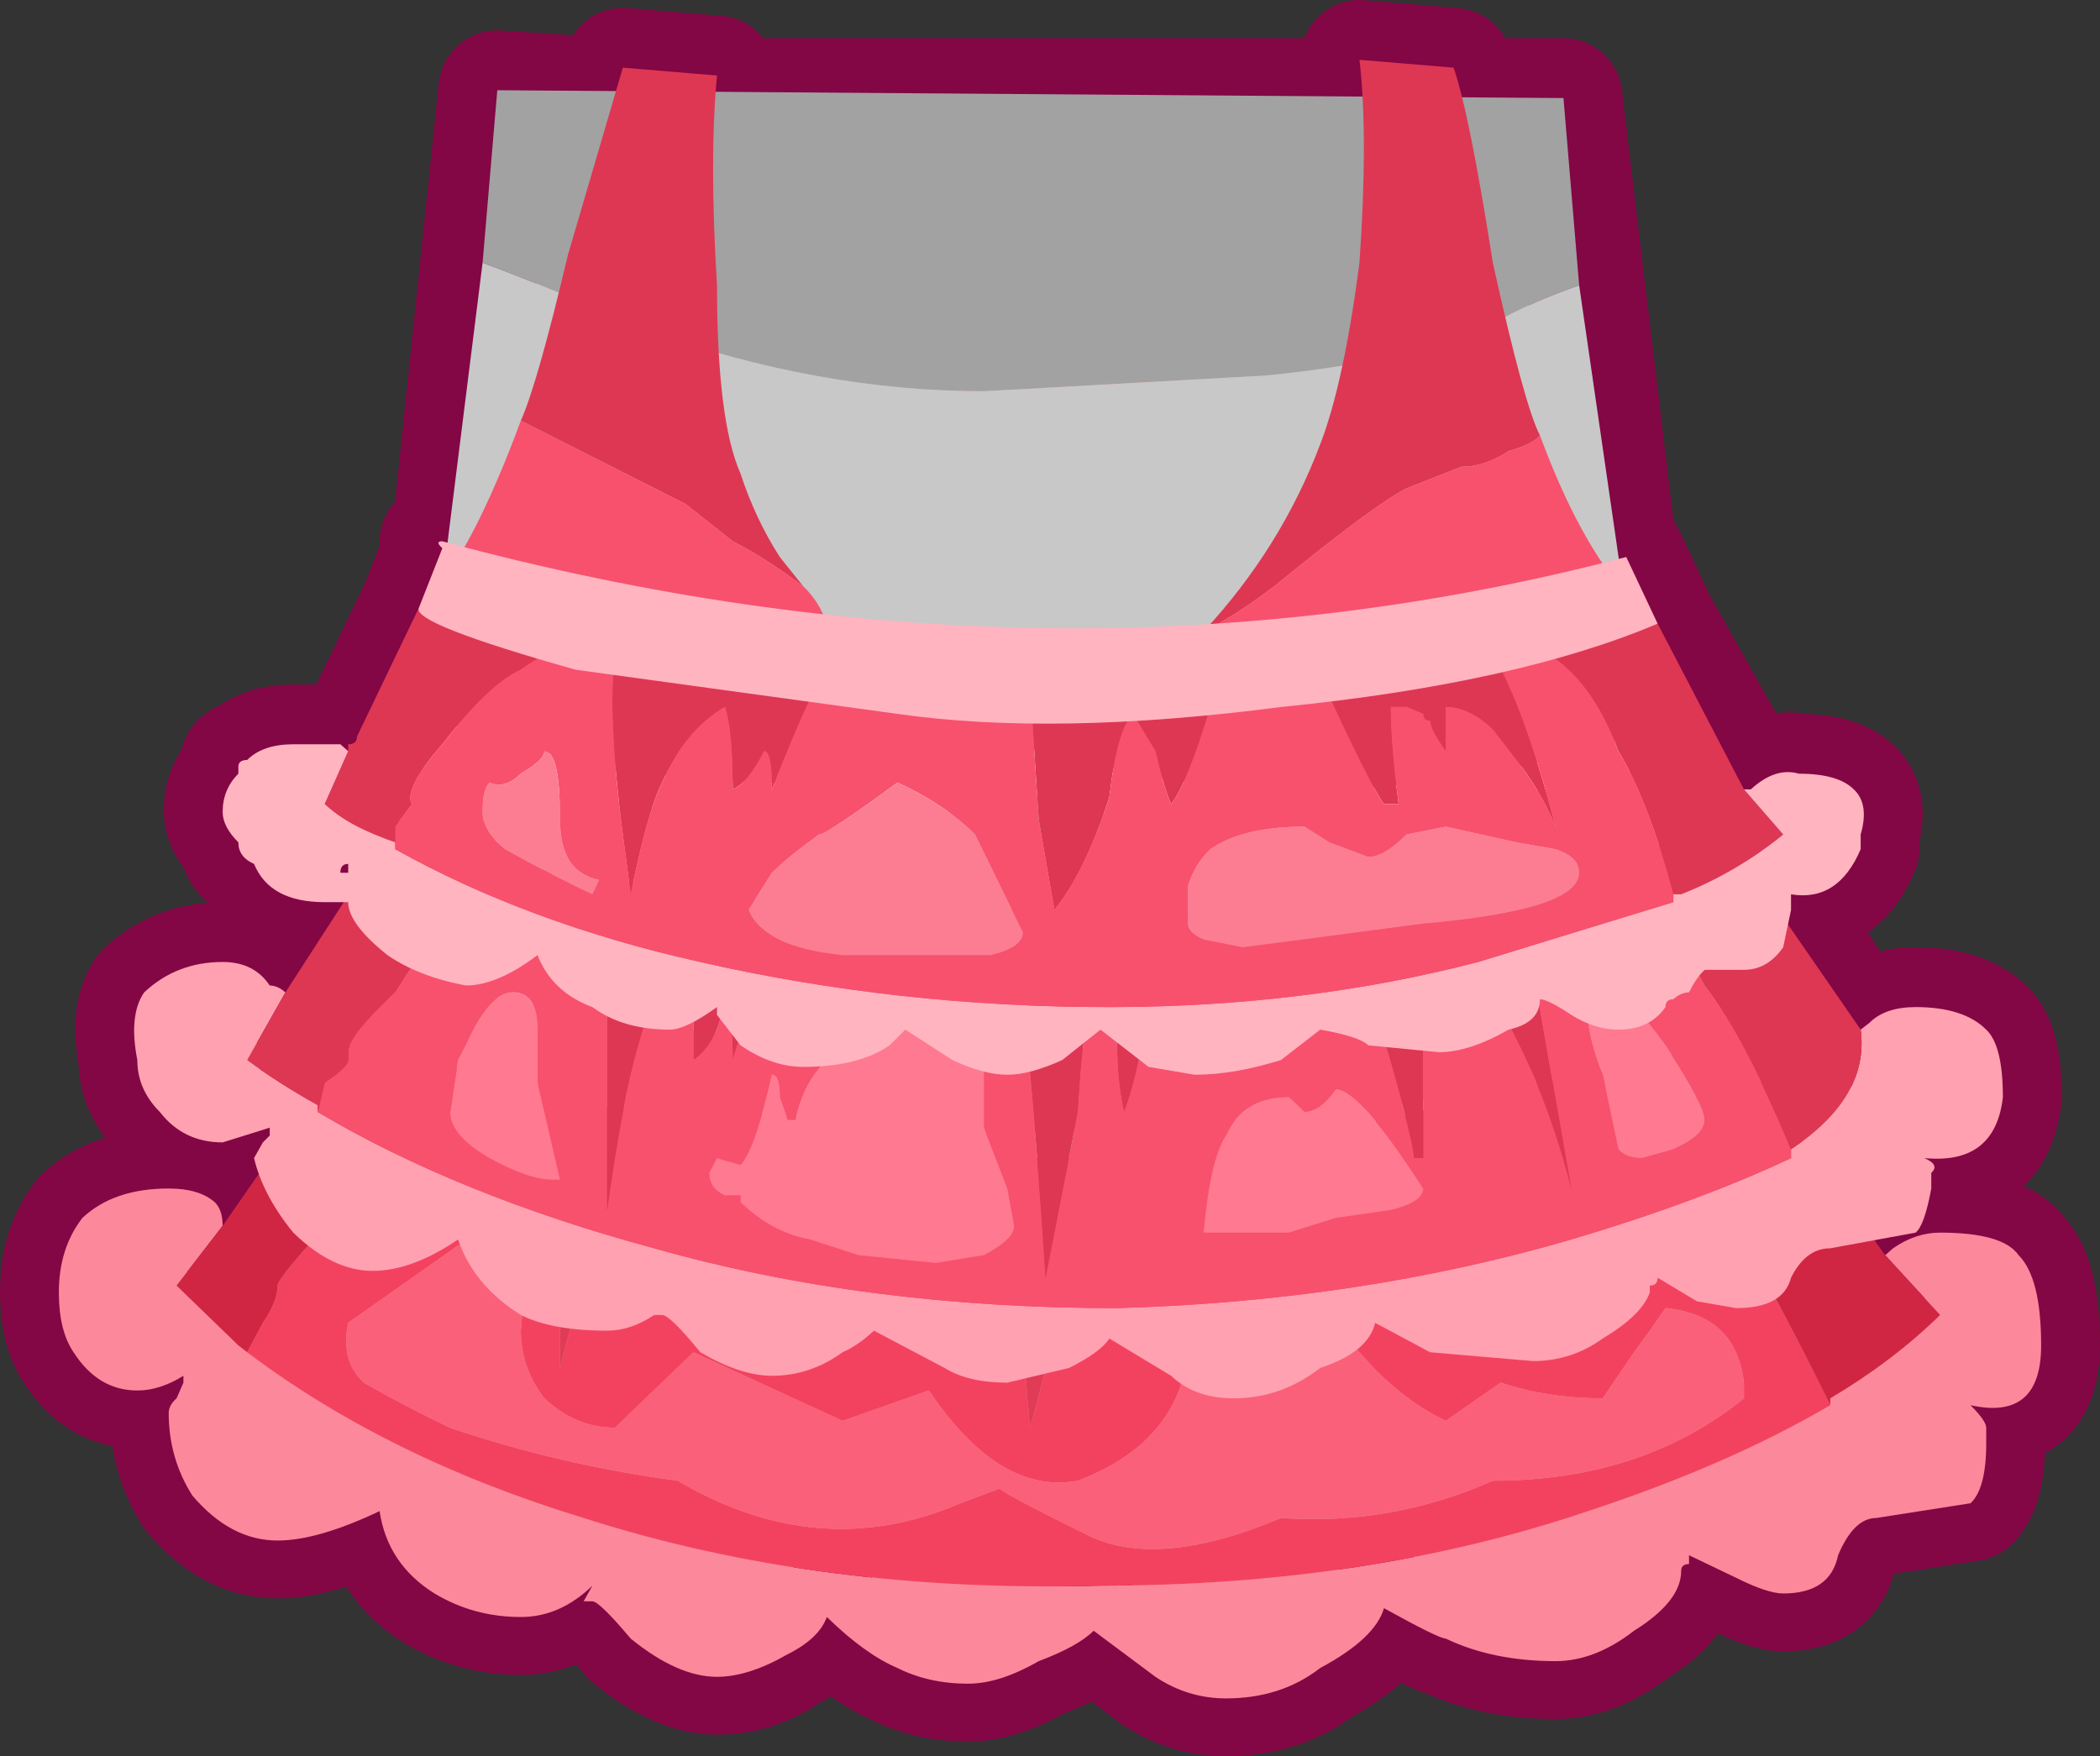 <?xml version="1.0" encoding="UTF-8" standalone="no"?>
<svg xmlns:xlink="http://www.w3.org/1999/xlink" height="89.55px" width="107.05px" xmlns="http://www.w3.org/2000/svg">
  <rect width="100%" height="100%" fill="#333333" stroke="none"/>
  <g transform="matrix(1.0, 0.0, 0.0, 1.0, 6.25, -26.1)">
    <path d="M88.25 66.3 Q89.05 67.05 88.6 68.6 L88.6 69.35 Q87.45 72.05 85.05 71.65 L85.05 72.45 85.05 73.15 88.6 78.55 89.05 78.2 Q89.85 77.4 91.4 77.4 93.85 77.4 95.0 78.55 95.85 79.35 95.85 82.0 95.45 85.45 92.2 85.1 L92.65 85.85 92.2 86.65 Q92.2 88.55 91.4 88.9 L89.4 89.25 89.85 90.05 90.25 89.7 Q91.4 88.9 93.05 88.9 95.85 88.9 96.65 90.05 97.8 91.2 97.8 94.65 97.8 98.5 94.2 97.7 95.0 98.5 95.0 98.85 L95.0 99.65 Q95.0 101.95 94.2 102.7 L89.4 103.45 Q88.25 103.45 87.45 105.35 87.05 107.3 84.65 107.3 83.85 107.3 82.25 106.5 L79.85 105.35 79.85 105.8 Q79.45 105.8 79.45 106.15 79.45 107.7 77.05 109.2 75.05 110.75 73.05 110.75 69.85 110.75 67.45 109.6 67.1 109.6 64.3 108.05 63.85 109.6 61.05 111.1 59.05 112.65 56.25 112.65 54.3 112.65 52.65 111.55 L49.5 109.2 Q48.7 110.0 46.7 110.75 44.7 111.9 43.1 111.9 41.1 111.9 39.5 111.1 37.85 110.4 35.9 108.5 35.5 109.6 33.9 110.4 32.25 111.55 30.3 111.55 28.3 111.55 25.9 109.6 24.3 107.7 23.95 107.7 L23.5 107.7 23.95 106.9 Q22.3 108.5 20.3 108.5 17.9 108.5 15.9 107.3 13.5 105.8 13.1 103.1 9.95 104.6 7.9 104.6 5.5 104.6 3.55 102.3 2.35 100.4 2.35 98.1 2.35 97.7 2.75 97.35 L3.1 96.55 3.1 96.2 Q1.9 96.95 0.75 96.95 -1.25 96.95 -2.5 95.0 -3.25 93.9 -3.25 91.95 -3.25 89.7 -2.05 88.15 -0.45 86.65 2.35 86.65 3.9 86.65 4.7 87.35 5.1 87.75 5.1 88.55 L7.15 86.2 6.7 85.1 7.15 84.3 7.5 83.95 7.5 83.55 5.1 84.3 Q3.1 84.3 1.9 82.75 0.75 81.6 0.75 80.1 0.3 77.8 1.1 76.65 2.75 75.1 5.1 75.1 6.7 75.1 7.5 76.3 7.9 76.3 8.3 76.65 L11.5 72.05 10.3 72.05 Q7.9 72.05 6.7 70.1 5.9 69.75 5.9 69.0 5.1 68.2 5.1 67.45 5.1 66.3 5.9 65.5 L5.9 65.15 Q5.9 64.8 6.35 64.8 7.15 64.0 8.7 64.0 L11.1 64.0 11.5 64.35 11.5 64.0 Q11.95 64.0 11.95 63.6 L15.1 57.05 16.3 54.0 Q15.9 53.65 16.3 53.65 L16.7 53.65 19.1 30.65 25.1 31.05 Q25.1 29.9 25.5 29.5 L30.3 29.9 30.3 31.05 63.05 31.05 63.05 29.1 67.85 29.5 Q67.85 30.25 68.25 31.05 L73.45 31.05 76.25 54.45 76.65 54.45 78.25 57.85 83.0 66.3 Q83.0 65.95 83.45 66.3 84.25 65.15 85.45 65.5 87.45 65.5 88.25 66.3 M11.1 70.55 L11.5 70.55 11.5 70.1 Q11.1 70.1 11.1 70.55" fill="#e7a08e" fill-rule="evenodd" stroke="none"/>
    <path d="M88.25 66.3 Q87.45 65.5 85.45 65.5 84.25 65.15 83.45 66.3 83.0 65.95 83.0 66.3 L78.25 57.85 76.65 54.45 76.25 54.45 73.45 31.05 68.25 31.05 Q67.85 30.25 67.85 29.5 L63.05 29.1 63.05 31.05 30.3 31.05 30.3 29.9 25.5 29.5 Q25.1 29.9 25.1 31.05 L19.1 30.65 16.7 53.65 16.3 53.65 Q15.9 53.65 16.3 54.0 L15.1 57.05 11.95 63.6 Q11.95 64.0 11.5 64.0 L11.5 64.35 11.1 64.0 8.7 64.0 Q7.15 64.0 6.35 64.8 5.9 64.8 5.9 65.15 L5.9 65.5 Q5.1 66.3 5.1 67.45 5.1 68.2 5.9 69.0 5.9 69.75 6.7 70.1 7.9 72.05 10.3 72.05 L11.5 72.05 8.3 76.65 Q7.9 76.3 7.5 76.3 6.7 75.1 5.1 75.1 2.75 75.1 1.1 76.65 0.3 77.8 0.75 80.1 0.75 81.6 1.9 82.75 3.1 84.3 5.1 84.3 L7.5 83.55 7.5 83.95 7.15 84.3 6.7 85.1 7.15 86.2 5.1 88.55 Q5.1 87.75 4.7 87.35 3.9 86.65 2.35 86.65 -0.45 86.65 -2.05 88.15 -3.25 89.7 -3.25 91.95 -3.25 93.9 -2.5 95.0 -1.25 96.95 0.75 96.95 1.9 96.95 3.1 96.2 L3.1 96.55 2.75 97.35 Q2.35 97.7 2.35 98.1 2.35 100.4 3.55 102.3 5.5 104.6 7.9 104.6 9.95 104.6 13.1 103.1 13.5 105.8 15.9 107.3 17.9 108.5 20.3 108.5 22.3 108.5 23.95 106.9 L23.5 107.7 23.95 107.7 Q24.3 107.7 25.9 109.6 28.3 111.55 30.3 111.55 32.25 111.55 33.9 110.4 35.5 109.6 35.9 108.5 37.85 110.4 39.5 111.1 41.1 111.9 43.1 111.9 44.7 111.9 46.7 110.75 48.7 110.0 49.5 109.2 L52.65 111.55 Q54.3 112.65 56.25 112.65 59.05 112.65 61.05 111.1 63.85 109.6 64.3 108.05 67.1 109.6 67.45 109.6 69.85 110.75 73.05 110.75 75.05 110.75 77.05 109.2 79.45 107.7 79.45 106.15 79.45 105.8 79.85 105.8 L79.85 105.35 82.25 106.5 Q83.85 107.3 84.65 107.3 87.05 107.3 87.45 105.35 88.25 103.45 89.4 103.45 L94.2 102.7 Q95.0 101.95 95.0 99.65 L95.0 98.85 Q95.0 98.5 94.2 97.7 97.8 98.5 97.8 94.65 97.8 91.2 96.65 90.05 95.85 88.9 93.05 88.9 91.4 88.9 90.25 89.7 L89.85 90.05 89.4 89.25 91.4 88.9 Q92.2 88.55 92.2 86.65 L92.65 85.85 92.2 85.1 Q95.45 85.45 95.85 82.0 95.85 79.35 95.0 78.55 93.85 77.4 91.4 77.4 89.85 77.4 89.05 78.2 L88.6 78.55 85.05 73.15 85.05 72.45 85.05 71.65 Q87.45 72.05 88.6 69.35 L88.6 68.6 Q89.05 67.05 88.25 66.3 Z" fill="none" stroke="#830645" stroke-linecap="round" stroke-linejoin="round" stroke-width="6.0"/>
    <path d="M74.25 40.65 Q71.9 41.45 69.85 42.6 65.85 44.5 58.25 45.25 L43.9 46.05 Q35.5 46.05 26.75 42.95 21.5 40.65 18.35 39.5 L19.1 30.7 73.45 31.1 74.25 40.65" fill="#a2a2a2" fill-rule="evenodd" stroke="none"/>
    <path d="M18.35 39.5 Q21.5 40.65 26.75 42.95 35.5 46.05 43.9 46.05 L58.25 45.25 Q65.85 44.5 69.85 42.6 71.9 41.45 74.25 40.65 L78.25 68.25 67.45 70.6 Q53.45 72.85 48.25 72.85 L37.85 72.5 Q29.45 72.5 26.75 70.95 L16.7 68.65 14.75 68.25 18.35 39.5" fill="#c8c8c8" fill-rule="evenodd" stroke="none"/>
    <path d="M14.75 68.25 L16.7 68.65 26.75 70.95 Q29.45 72.5 37.85 72.5 L48.25 72.85 Q53.45 72.85 67.45 70.6 L78.25 68.25 81.45 87.8 Q47.9 95.05 11.95 87.8 L14.75 68.25" fill="#dae3e9" fill-rule="evenodd" stroke="none"/>
    <path d="M55.1 58.3 Q59.05 54.05 61.05 48.75 62.25 45.65 63.05 39.5 63.5 33.0 63.05 29.15 L67.85 29.55 Q68.65 31.85 69.85 39.5 71.45 46.75 72.25 48.3 71.9 48.75 70.65 49.1 69.45 49.9 68.25 49.9 L65.45 51.0 Q63.85 51.8 58.7 56.0 56.65 57.55 55.1 58.3 M20.3 47.55 Q21.15 45.65 22.7 39.1 L25.5 29.55 30.3 29.95 Q29.9 34.15 30.3 40.65 30.3 47.55 31.5 50.25 32.25 52.55 33.5 54.5 L34.7 56.0 Q32.7 54.5 31.1 53.7 L28.7 51.8 20.3 47.55" fill="#de3753" fill-rule="evenodd" stroke="none"/>
    <path d="M72.25 48.3 Q74.25 53.7 76.65 56.4 L77.85 63.3 Q61.05 69.05 45.9 64.05 32.25 68.65 15.1 62.5 L15.55 56.75 Q17.9 54.05 20.3 47.55 L28.7 51.8 31.1 53.7 Q32.7 54.5 34.7 56.0 35.5 56.75 35.9 57.9 39.5 62.15 46.25 63.3 L46.25 62.85 Q50.7 62.15 54.65 58.3 L55.1 58.3 Q56.65 57.55 58.7 56.0 63.85 51.8 65.45 51.0 L68.25 49.9 Q69.45 49.9 70.65 49.1 71.9 48.75 72.25 48.3" fill="#f7516d" fill-rule="evenodd" stroke="none"/>
    <path d="M77.85 63.3 L78.25 66.0 Q61.05 71.7 45.9 66.35 32.25 71.7 15.1 65.2 L15.1 62.5 Q32.25 68.65 45.9 64.05 61.05 69.05 77.85 63.3" fill="#ffffff" fill-rule="evenodd" stroke="none"/>
    <path d="M87.05 97.75 L87.05 97.4 Q90.25 95.5 92.65 93.15 L89.85 90.1 90.25 89.75 Q91.4 88.95 92.65 88.95 95.85 88.95 96.65 90.1 97.8 91.25 97.8 94.7 97.8 98.55 94.2 97.75 95.0 98.55 95.0 98.9 L95.0 99.7 Q95.0 102.0 94.2 102.75 L89.4 103.5 Q88.25 103.5 87.45 105.4 87.05 107.35 84.65 107.35 83.85 107.35 82.25 106.55 L79.85 105.4 79.85 105.85 Q79.45 105.85 79.45 106.2 79.45 107.75 77.05 109.25 75.05 110.8 73.05 110.8 69.85 110.8 67.45 109.65 67.1 109.65 64.3 108.1 63.85 109.65 61.05 111.15 59.05 112.7 56.25 112.7 54.3 112.7 52.65 111.6 L49.5 109.25 Q48.7 110.05 46.7 110.8 44.7 111.95 43.1 111.95 41.1 111.95 39.5 111.15 37.85 110.45 35.9 108.55 35.5 109.65 33.9 110.45 31.9 111.6 30.3 111.6 28.3 111.6 25.9 109.65 24.3 107.75 23.95 107.75 L23.5 107.75 23.95 106.95 Q22.3 108.55 20.3 108.55 17.9 108.55 15.9 107.35 13.5 105.85 13.1 103.15 9.95 104.65 7.9 104.65 5.5 104.65 3.55 102.35 2.35 100.45 2.35 98.15 2.35 97.75 2.75 97.4 L3.1 96.6 3.1 96.25 Q1.9 97.0 0.75 97.0 -1.25 97.0 -2.5 95.05 -3.25 93.95 -3.25 92.0 -3.25 89.75 -2.05 88.2 -0.45 86.7 2.35 86.7 3.9 86.7 4.7 87.4 5.1 87.8 5.1 88.6 L2.75 91.65 5.9 94.7 6.35 95.05 Q13.5 100.45 23.5 103.5 35.5 107.35 49.85 106.95 63.5 106.95 74.7 103.15 81.85 100.8 87.05 97.75 M81.85 78.95 L77.05 80.5 74.25 80.9 70.65 81.65 62.25 82.8 52.3 83.6 45.1 84.0 31.1 82.8 25.15 82.55 24.3 82.45 23.1 82.05 20.7 81.3 14.75 80.15 11.5 79.4 13.9 76.35 13.9 75.9 Q47.05 83.6 79.45 75.55 L81.85 78.95" fill="#fc889b" fill-rule="evenodd" stroke="none"/>
    <path d="M74.25 80.9 Q78.25 82.8 81.45 87.4 83.85 91.25 87.05 97.75 81.85 100.8 74.7 103.15 63.5 106.95 49.85 106.95 35.5 107.35 23.5 103.5 13.5 100.45 6.35 95.05 L7.15 93.55 Q7.9 92.45 7.9 91.65 7.9 91.25 11.1 87.8 14.3 84.35 15.9 83.2 17.9 82.05 20.7 81.3 L23.1 82.05 22.3 90.1 22.3 92.8 22.3 95.85 Q23.5 90.9 24.7 88.95 25.5 86.25 27.1 84.35 27.5 86.25 27.5 89.3 28.7 88.95 29.1 87.05 29.45 87.4 29.45 89.3 31.1 85.9 31.1 84.0 L31.1 83.6 25.15 82.55 31.1 82.8 45.1 84.0 Q45.1 84.35 45.45 85.15 L45.1 85.15 46.25 98.9 Q47.05 96.25 47.9 91.65 48.25 87.4 49.05 86.7 L49.85 88.95 50.3 92.0 51.85 86.7 Q51.85 85.5 52.3 85.15 L51.85 85.15 51.85 84.7 52.3 83.6 62.25 82.8 62.7 83.6 62.25 83.6 66.3 93.15 66.3 88.95 66.3 85.5 Q67.1 85.9 67.45 87.05 L68.65 88.95 68.65 85.5 Q70.25 86.25 71.9 89.75 73.8 92.7 74.25 94.95 73.45 90.4 72.25 87.05 71.45 83.6 70.65 81.65 L74.25 80.9 M82.65 97.4 L82.65 96.6 Q82.25 93.15 78.65 92.8 L77.85 93.95 77.05 95.05 75.45 97.4 Q72.65 97.4 70.25 96.6 L67.45 98.55 Q65.05 97.4 63.05 95.05 61.5 93.15 59.05 93.15 55.1 93.15 53.85 97.0 52.65 100.1 48.7 101.6 44.7 102.35 41.1 97.0 L36.7 98.55 29.1 95.05 25.1 98.9 Q23.1 98.9 21.5 97.4 20.3 95.85 20.3 93.95 20.7 90.1 19.1 88.2 L11.5 93.55 Q11.1 95.5 12.3 96.6 14.3 97.75 16.7 98.9 22.3 100.8 28.3 101.6 35.5 105.85 42.7 102.75 L44.7 102.0 Q45.1 102.35 49.05 104.3 52.65 106.2 59.05 103.5 64.65 103.9 69.85 101.6 77.45 101.6 82.65 97.4" fill="#f34260" fill-rule="evenodd" stroke="none"/>
    <path d="M82.65 97.4 Q77.45 101.6 69.85 101.6 64.65 103.9 59.05 103.5 52.65 106.2 49.05 104.3 45.1 102.35 44.7 102.0 L42.7 102.75 Q35.5 105.85 28.3 101.6 22.3 100.8 16.7 98.9 14.3 97.75 12.3 96.6 11.1 95.5 11.5 93.55 L19.1 88.2 Q20.7 90.1 20.3 93.95 20.3 95.85 21.5 97.4 23.1 98.9 25.1 98.9 L29.1 95.05 36.7 98.55 41.1 97.0 Q44.7 102.35 48.7 101.6 52.65 100.1 53.85 97.0 55.1 93.15 59.05 93.15 61.5 93.15 63.05 95.05 65.05 97.4 67.45 98.55 L70.25 96.6 Q72.65 97.4 75.45 97.4 L77.05 95.05 77.85 93.95 78.65 92.8 Q82.25 93.15 82.65 96.6 L82.65 97.4" fill="#fa607a" fill-rule="evenodd" stroke="none"/>
    <path d="M87.05 97.75 Q83.85 91.25 81.45 87.4 78.25 82.8 74.25 80.9 L77.05 80.5 81.85 78.95 89.85 90.1 92.65 93.15 Q90.25 95.5 87.05 97.4 L87.05 97.75 M20.7 81.3 Q17.9 82.05 15.9 83.2 14.3 84.35 11.1 87.8 7.9 91.25 7.9 91.65 7.9 92.45 7.15 93.55 L6.35 95.05 5.9 94.7 2.75 91.65 5.1 88.6 11.5 79.4 14.75 80.15 20.7 81.3" fill="#d02643" fill-rule="evenodd" stroke="none"/>
    <path d="M70.65 81.65 Q71.45 83.6 72.25 87.05 73.45 90.4 74.25 94.95 73.8 92.7 71.9 89.75 70.25 86.25 68.65 85.5 L68.65 88.95 67.45 87.05 Q67.1 85.9 66.3 85.5 L66.3 88.95 66.3 93.15 62.25 83.6 62.7 83.6 70.65 81.65 M51.85 85.15 L52.3 85.15 Q51.85 85.5 51.85 86.7 L50.3 92.0 49.85 88.95 49.05 86.7 Q48.25 87.4 47.9 91.65 47.05 96.25 46.25 98.9 L45.1 85.15 45.45 85.15 49.05 85.15 51.85 85.15 M25.15 82.55 L31.1 83.6 31.1 84.0 Q31.1 85.9 29.45 89.3 29.45 87.4 29.1 87.05 28.7 88.95 27.5 89.3 27.5 86.25 27.1 84.35 25.5 86.25 24.7 88.95 23.5 90.9 22.3 95.85 L22.3 92.8 22.3 90.1 23.1 82.05 24.3 82.45 25.15 82.55" fill="#e03b57" fill-rule="evenodd" stroke="none"/>
    <path d="M88.6 78.6 L89.05 78.25 Q89.85 77.45 91.4 77.45 93.85 77.45 95.0 78.6 95.85 79.4 95.85 82.05 95.45 85.5 91.85 85.15 92.65 85.5 92.2 85.9 L92.2 86.7 Q91.85 88.6 91.4 88.95 L87.05 89.75 Q85.8 89.75 85.05 91.25 84.65 92.8 82.25 92.8 L80.25 92.45 78.25 91.25 Q78.25 91.65 77.85 91.65 L77.85 92.0 Q77.45 93.15 75.45 94.35 73.85 95.5 71.9 95.5 L66.65 95.05 63.85 93.55 Q63.5 95.05 61.05 95.85 59.05 97.4 56.65 97.4 54.65 97.4 53.45 96.25 L50.3 94.35 Q49.85 95.05 48.25 95.85 L45.1 96.6 Q43.1 96.6 41.9 95.85 L38.3 93.95 Q37.5 94.7 36.7 95.05 35.05 96.25 33.1 96.25 31.5 96.25 29.45 95.05 27.9 93.15 27.5 93.15 L27.1 93.15 Q25.9 93.95 24.7 93.95 21.9 93.95 20.3 93.15 17.9 91.65 17.1 89.3 14.75 90.9 12.75 90.9 10.7 90.9 8.7 88.95 7.15 87.05 6.7 85.15 L7.15 84.35 7.5 84.0 7.5 83.6 5.1 84.35 Q3.1 84.35 1.9 82.8 0.75 81.65 0.75 80.15 0.3 77.85 1.1 76.7 2.75 75.15 5.1 75.15 6.7 75.15 7.5 76.35 7.9 76.35 8.3 76.7 L6.35 80.15 Q7.9 81.3 9.95 82.45 L9.95 82.8 Q17.1 87.05 27.1 89.75 37.85 92.8 50.7 92.8 63.05 92.45 73.85 89.3 80.25 87.4 85.05 85.15 L85.05 84.7 Q89.05 82.05 88.6 78.6 M13.9 67.9 L14.75 65.55 Q14.75 65.2 15.1 65.2 48.25 72.5 79.45 64.85 L81.45 68.25 Q77.85 69.4 74.25 70.15 L70.65 70.6 62.7 72.1 53.45 72.5 52.65 72.5 46.25 72.5 32.7 72.1 24.7 70.95 22.7 70.6 22.3 70.6 Q17.5 69.8 13.9 67.9" fill="#ffa1b0" fill-rule="evenodd" stroke="none"/>
    <path d="M85.05 84.7 L85.05 85.15 Q80.25 87.4 73.85 89.3 63.05 92.45 50.7 92.8 37.85 92.8 27.1 89.75 17.1 87.05 9.95 82.8 L10.3 81.3 Q11.5 80.5 11.5 80.15 L11.5 79.75 Q11.5 78.95 13.9 76.7 16.3 72.85 17.9 72.5 19.9 70.95 22.3 70.6 L22.7 70.6 24.7 70.95 32.7 72.1 46.25 72.5 46.25 73.65 45.45 73.65 Q46.25 78.95 47.05 91.25 L48.7 82.8 Q49.05 76.7 49.85 75.9 50.3 76.7 50.7 79.4 50.7 81.3 51.05 82.8 51.85 80.9 52.65 75.15 52.65 74.0 53.45 72.5 L62.7 72.1 63.05 72.5 62.25 72.5 Q65.45 82.45 65.85 85.15 L66.3 85.15 66.3 77.45 66.3 76.7 66.3 75.55 Q67.1 75.9 67.45 77.45 67.85 77.45 68.65 79.4 L68.65 75.55 Q69.85 76.35 71.9 80.9 73.05 83.6 73.85 86.7 L71.9 75.55 Q71.45 72.5 70.65 70.6 L74.25 70.15 Q78.25 71.7 80.65 76.35 82.65 78.95 85.05 84.7 M28.7 72.5 L27.1 72.1 Q26.75 72.1 24.7 71.3 L24.7 77.45 24.7 84.0 24.7 87.8 Q25.5 82.05 26.3 79.4 27.1 76.35 28.7 74.4 L29.1 76.7 29.1 80.15 Q30.3 79.4 30.7 77.05 31.1 77.85 31.1 80.15 L33.5 72.5 30.7 72.5 28.7 72.5 M39.5 78.25 Q37.5 78.25 35.9 80.15 34.7 81.3 34.3 83.2 L33.9 83.2 33.5 82.05 Q33.5 80.9 33.1 80.9 32.25 84.7 31.5 85.5 L30.3 85.15 29.9 85.9 Q29.9 86.7 30.7 87.05 L31.5 87.05 31.5 87.4 Q33.1 88.95 35.05 89.3 L37.5 90.1 41.45 90.5 43.9 90.1 Q45.45 89.3 45.45 88.6 L45.1 86.7 43.9 83.6 43.9 80.9 Q43.9 79.4 43.45 78.6 L41.1 78.6 39.5 78.25 M17.5 79.4 L17.1 80.15 16.7 82.8 Q16.7 84.0 18.7 85.15 20.7 86.25 21.9 86.25 L22.3 86.25 21.15 81.3 21.15 78.6 Q21.15 76.7 19.9 76.7 18.7 76.7 17.5 79.4 M76.25 76.7 Q74.7 76.7 74.7 77.85 74.7 78.95 75.45 80.9 L76.25 84.7 Q76.65 85.15 77.45 85.15 L79.05 84.7 Q80.65 84.0 80.65 83.2 80.65 82.45 78.65 79.4 76.65 76.7 76.25 76.7 M60.25 82.8 L59.45 82.05 Q57.1 82.05 56.25 84.0 55.45 85.15 55.1 88.95 L57.1 88.95 59.45 88.95 61.85 88.2 64.65 87.8 Q66.3 87.4 66.3 86.7 63.05 81.65 61.85 81.65 61.05 82.8 60.25 82.8" fill="#f7516d" fill-rule="evenodd" stroke="none"/>
    <path d="M88.6 78.6 Q89.05 82.05 85.05 84.7 82.65 78.95 80.65 76.35 78.25 71.7 74.25 70.15 77.85 69.4 81.45 68.25 L88.6 78.6 M9.95 82.8 L9.95 82.45 Q7.9 81.3 6.35 80.15 L8.3 76.7 13.5 68.65 13.9 67.9 Q17.5 69.8 22.3 70.6 19.9 70.95 17.9 72.5 16.3 72.85 13.9 76.7 11.5 78.95 11.5 79.75 L11.5 80.15 Q11.5 80.5 10.3 81.3 L9.95 82.8 M28.7 72.5 L30.7 72.5 33.5 72.5 31.1 80.15 Q31.1 77.85 30.7 77.05 30.3 79.4 29.1 80.15 L29.1 76.7 28.7 74.4 Q27.1 76.35 26.3 79.4 25.5 82.05 24.7 87.8 L24.7 84.0 24.7 77.45 24.7 71.3 Q26.75 72.1 27.1 72.1 L28.7 72.5 M52.65 72.5 L53.45 72.5 Q52.65 74.0 52.65 75.15 51.85 80.9 51.05 82.8 50.7 81.3 50.7 79.4 50.3 76.7 49.85 75.9 49.05 76.7 48.7 82.8 L47.05 91.25 Q46.25 78.95 45.45 73.65 L46.25 73.65 49.05 73.2 Q49.85 72.85 50.3 72.85 51.5 72.5 52.65 72.85 L52.65 72.5 M70.65 70.6 Q71.45 72.5 71.9 75.55 L73.85 86.7 Q73.05 83.6 71.9 80.9 69.85 76.35 68.65 75.55 L68.65 79.4 Q67.85 77.45 67.45 77.45 67.1 75.9 66.3 75.55 L66.3 76.7 66.3 77.45 66.3 85.15 65.85 85.15 Q65.45 82.45 62.25 72.5 L63.05 72.5 Q64.3 71.7 64.3 72.1 67.1 72.5 70.65 70.6" fill="#de3753" fill-rule="evenodd" stroke="none"/>
    <path d="M17.5 79.4 Q18.7 76.7 19.9 76.7 21.15 76.7 21.15 78.6 L21.15 81.3 22.3 86.25 21.9 86.25 Q20.7 86.25 18.7 85.15 16.7 84.0 16.7 82.8 L17.1 80.15 17.5 79.4 M39.5 78.25 L41.1 78.6 43.45 78.6 Q43.9 79.4 43.9 80.9 L43.9 83.6 45.1 86.7 45.45 88.6 Q45.45 89.3 43.9 90.1 L41.45 90.5 37.5 90.1 35.05 89.3 Q33.1 88.95 31.5 87.4 L31.5 87.05 30.7 87.05 Q29.9 86.7 29.9 85.9 L30.3 85.15 31.5 85.5 Q32.25 84.7 33.1 80.9 33.5 80.9 33.5 82.05 L33.9 83.2 34.3 83.2 Q34.7 81.3 35.9 80.15 37.5 78.25 39.5 78.25 M60.25 82.8 Q61.05 82.8 61.85 81.65 63.05 81.65 66.3 86.7 66.3 87.4 64.65 87.8 L61.85 88.2 59.45 88.95 57.1 88.95 55.1 88.95 Q55.45 85.15 56.25 84.0 57.1 82.05 59.45 82.05 L60.25 82.8 M76.25 76.7 Q76.65 76.7 78.65 79.4 80.65 82.45 80.65 83.2 80.65 84.0 79.05 84.7 L77.45 85.15 Q76.65 85.15 76.25 84.7 L75.45 80.9 Q74.7 78.95 74.7 77.85 74.7 76.7 76.25 76.7" fill="#ff7990" fill-rule="evenodd" stroke="none"/>
    <path d="M82.65 66.35 L84.65 68.65 Q82.25 70.6 79.45 71.7 L79.05 71.7 Q77.85 67.1 76.25 64.4 74.7 60.25 71.9 59.05 72.65 58.7 74.25 58.3 L78.25 57.9 82.65 66.35 M13.9 69.05 Q11.5 68.25 10.3 67.1 L11.5 64.4 11.5 64.05 Q11.95 64.05 11.95 63.65 L15.1 57.1 Q16.3 57.1 17.9 57.9 L23.95 58.7 Q21.9 59.05 20.3 60.25 18.7 60.95 16.3 64.05 14.3 66.35 14.75 67.1 L13.9 68.25 13.9 69.05 M33.1 61.35 L35.05 61.75 Q34.3 63.3 33.1 66.35 33.1 64.4 32.7 64.4 31.9 66.0 31.1 66.35 31.1 63.3 30.7 62.15 28.7 63.3 27.5 66.0 26.75 67.5 25.9 71.7 L25.5 68.65 Q24.7 62.5 25.1 59.45 L26.3 59.8 30.3 60.6 33.1 61.35 M46.25 60.95 L53.1 60.95 56.25 60.95 55.45 62.15 Q54.3 66.0 53.45 67.1 53.1 66.35 52.65 64.4 L51.5 62.5 Q50.7 63.3 50.3 66.75 49.05 70.6 47.5 72.5 L46.7 67.9 46.25 60.95 M61.05 60.6 L68.25 59.8 69.85 59.45 Q71.45 62.15 73.05 68.25 72.25 66.35 71.05 64.85 L69.85 63.3 Q68.65 62.15 67.45 62.15 L67.45 64.4 Q66.65 63.3 66.65 62.85 66.3 62.85 66.3 62.5 L65.45 62.15 64.65 62.15 Q64.65 64.05 65.05 67.1 L64.3 67.1 Q63.5 66.0 61.05 60.6" fill="#de3753" fill-rule="evenodd" stroke="none"/>
    <path d="M79.05 71.7 L79.45 71.7 Q82.25 70.6 84.65 68.65 L82.65 66.35 83.0 66.35 Q84.25 65.2 85.45 65.55 87.45 65.55 88.25 66.35 89.05 67.1 88.6 68.65 L88.6 69.4 Q87.45 72.1 85.05 71.7 L85.05 72.5 84.65 74.4 Q83.85 75.55 82.65 75.55 L80.65 75.55 Q80.25 75.9 79.85 76.7 79.45 76.7 79.05 77.05 78.65 77.05 78.65 77.45 77.85 78.6 76.25 78.6 75.05 78.6 73.85 77.85 72.65 77.05 72.25 77.05 72.25 78.25 70.65 78.6 68.65 79.75 67.1 79.75 L63.5 79.4 Q63.05 78.95 61.05 78.6 L59.05 80.15 Q56.65 80.9 54.65 80.9 L52.3 80.5 49.85 78.6 47.9 80.15 Q46.25 80.9 45.1 80.9 43.9 80.9 42.3 80.15 L39.9 78.6 39.1 79.4 Q37.5 80.5 34.7 80.5 33.1 80.5 31.5 79.4 L30.3 77.85 30.3 77.45 Q28.7 78.6 27.9 78.6 25.5 78.6 23.95 77.45 21.9 76.7 21.15 74.8 19.1 76.35 17.5 76.35 15.1 75.9 13.5 74.8 11.5 73.2 11.5 72.1 L10.3 72.1 Q7.5 72.1 6.7 70.15 5.9 69.8 5.9 69.05 5.1 68.25 5.1 67.5 5.1 66.35 5.9 65.55 L5.9 65.2 Q5.9 64.85 6.35 64.85 7.15 64.05 8.7 64.05 L11.1 64.05 11.5 64.4 10.3 67.1 Q11.5 68.25 13.9 69.05 L13.9 69.4 Q20.7 73.2 29.45 75.15 39.5 77.45 50.3 77.45 60.25 77.45 69.1 75.15 L79.05 72.1 79.05 71.7 M11.5 70.6 L11.5 70.15 Q11.1 70.15 11.1 70.6 L11.5 70.6" fill="#ffb4c0" fill-rule="evenodd" stroke="none"/>
    <path d="M71.9 59.05 Q74.7 60.25 76.25 64.4 77.85 67.1 79.05 71.7 L79.05 72.1 69.1 75.15 Q60.25 77.45 50.3 77.45 39.5 77.45 29.45 75.15 20.7 73.2 13.9 69.4 L13.9 69.05 13.9 68.25 14.75 67.1 Q14.3 66.35 16.3 64.05 18.7 60.95 20.3 60.25 21.9 59.05 23.95 58.7 L26.3 59.05 26.3 59.8 25.1 59.45 Q24.7 62.5 25.5 68.65 L25.9 71.7 Q26.75 67.5 27.5 66.0 28.7 63.3 30.7 62.15 31.1 63.3 31.1 66.35 31.9 66.0 32.7 64.4 33.1 64.4 33.1 66.35 34.3 63.3 35.05 61.75 L33.1 61.35 33.9 60.25 46.25 60.95 46.7 67.9 47.5 72.5 Q49.05 70.6 50.3 66.75 50.7 63.3 51.5 62.5 L52.65 64.4 Q53.1 66.35 53.45 67.1 54.3 66.0 55.45 62.15 L56.25 60.95 53.1 60.95 61.05 60.25 61.05 60.6 Q63.5 66.0 64.3 67.1 L65.05 67.1 Q64.65 64.05 64.65 62.15 L65.45 62.15 66.3 62.5 Q66.3 62.85 66.65 62.85 66.65 63.3 67.45 64.4 L67.45 62.15 Q68.65 62.15 69.85 63.3 L71.05 64.85 Q72.25 66.35 73.05 68.25 71.45 62.15 69.85 59.45 L68.25 59.8 67.85 59.45 71.9 59.05 M39.5 66.0 Q35.9 68.65 35.5 68.65 33.9 69.8 33.1 70.6 L31.9 72.5 Q32.7 74.4 36.7 74.8 L42.3 74.8 44.25 74.8 Q45.9 74.4 45.9 73.65 L43.45 68.65 Q41.9 67.1 39.5 66.0 M21.5 64.4 Q21.5 64.85 20.3 65.55 19.5 66.35 18.7 66.0 18.35 66.35 18.35 67.5 18.35 68.25 19.1 69.05 L19.5 69.4 Q22.3 70.95 23.95 71.7 L24.3 70.95 Q22.3 70.6 22.3 67.9 22.3 64.4 21.5 64.4 M65.45 68.65 Q64.3 69.8 63.5 69.8 L61.5 69.05 60.25 68.25 Q57.1 68.25 55.45 69.4 54.65 70.15 54.3 71.3 L54.3 73.2 Q54.3 73.65 55.1 74.0 L57.1 74.4 66.3 73.2 Q74.25 72.5 74.25 70.6 74.25 69.8 73.05 69.4 L71.05 69.05 67.45 68.25 65.45 68.65" fill="#f7516d" fill-rule="evenodd" stroke="none"/>
    <path d="M21.5 64.4 Q22.3 64.4 22.3 67.9 22.3 70.6 24.3 70.95 L23.95 71.7 Q22.3 70.95 19.5 69.4 L19.1 69.05 Q18.35 68.25 18.35 67.5 18.35 66.35 18.7 66.0 19.5 66.35 20.3 65.55 21.5 64.85 21.5 64.4 M39.5 66.0 Q41.9 67.1 43.45 68.65 L45.9 73.65 Q45.9 74.4 44.25 74.8 L42.3 74.8 36.7 74.8 Q32.7 74.4 31.9 72.5 L33.1 70.6 Q33.9 69.8 35.5 68.65 35.9 68.65 39.5 66.0 M65.45 68.65 L67.45 68.25 71.05 69.05 73.05 69.4 Q74.25 69.8 74.25 70.6 74.25 72.5 66.3 73.2 L57.1 74.4 55.1 74.0 Q54.3 73.65 54.3 73.2 L54.3 71.3 Q54.65 70.15 55.45 69.4 57.1 68.25 60.25 68.25 L61.5 69.05 63.5 69.8 Q64.3 69.8 65.45 68.65" fill="#fc7d92" fill-rule="evenodd" stroke="none"/>
    <path d="M15.1 57.1 L16.3 54.05 Q15.9 53.7 16.3 53.7 47.5 62.15 76.65 54.5 L78.25 57.9 Q71.05 60.95 59.05 62.15 47.5 63.65 39.5 62.5 L23.1 60.25 Q14.75 57.9 15.1 57.1" fill="#ffb4c0" fill-rule="evenodd" stroke="none"/>
  </g>
</svg>
